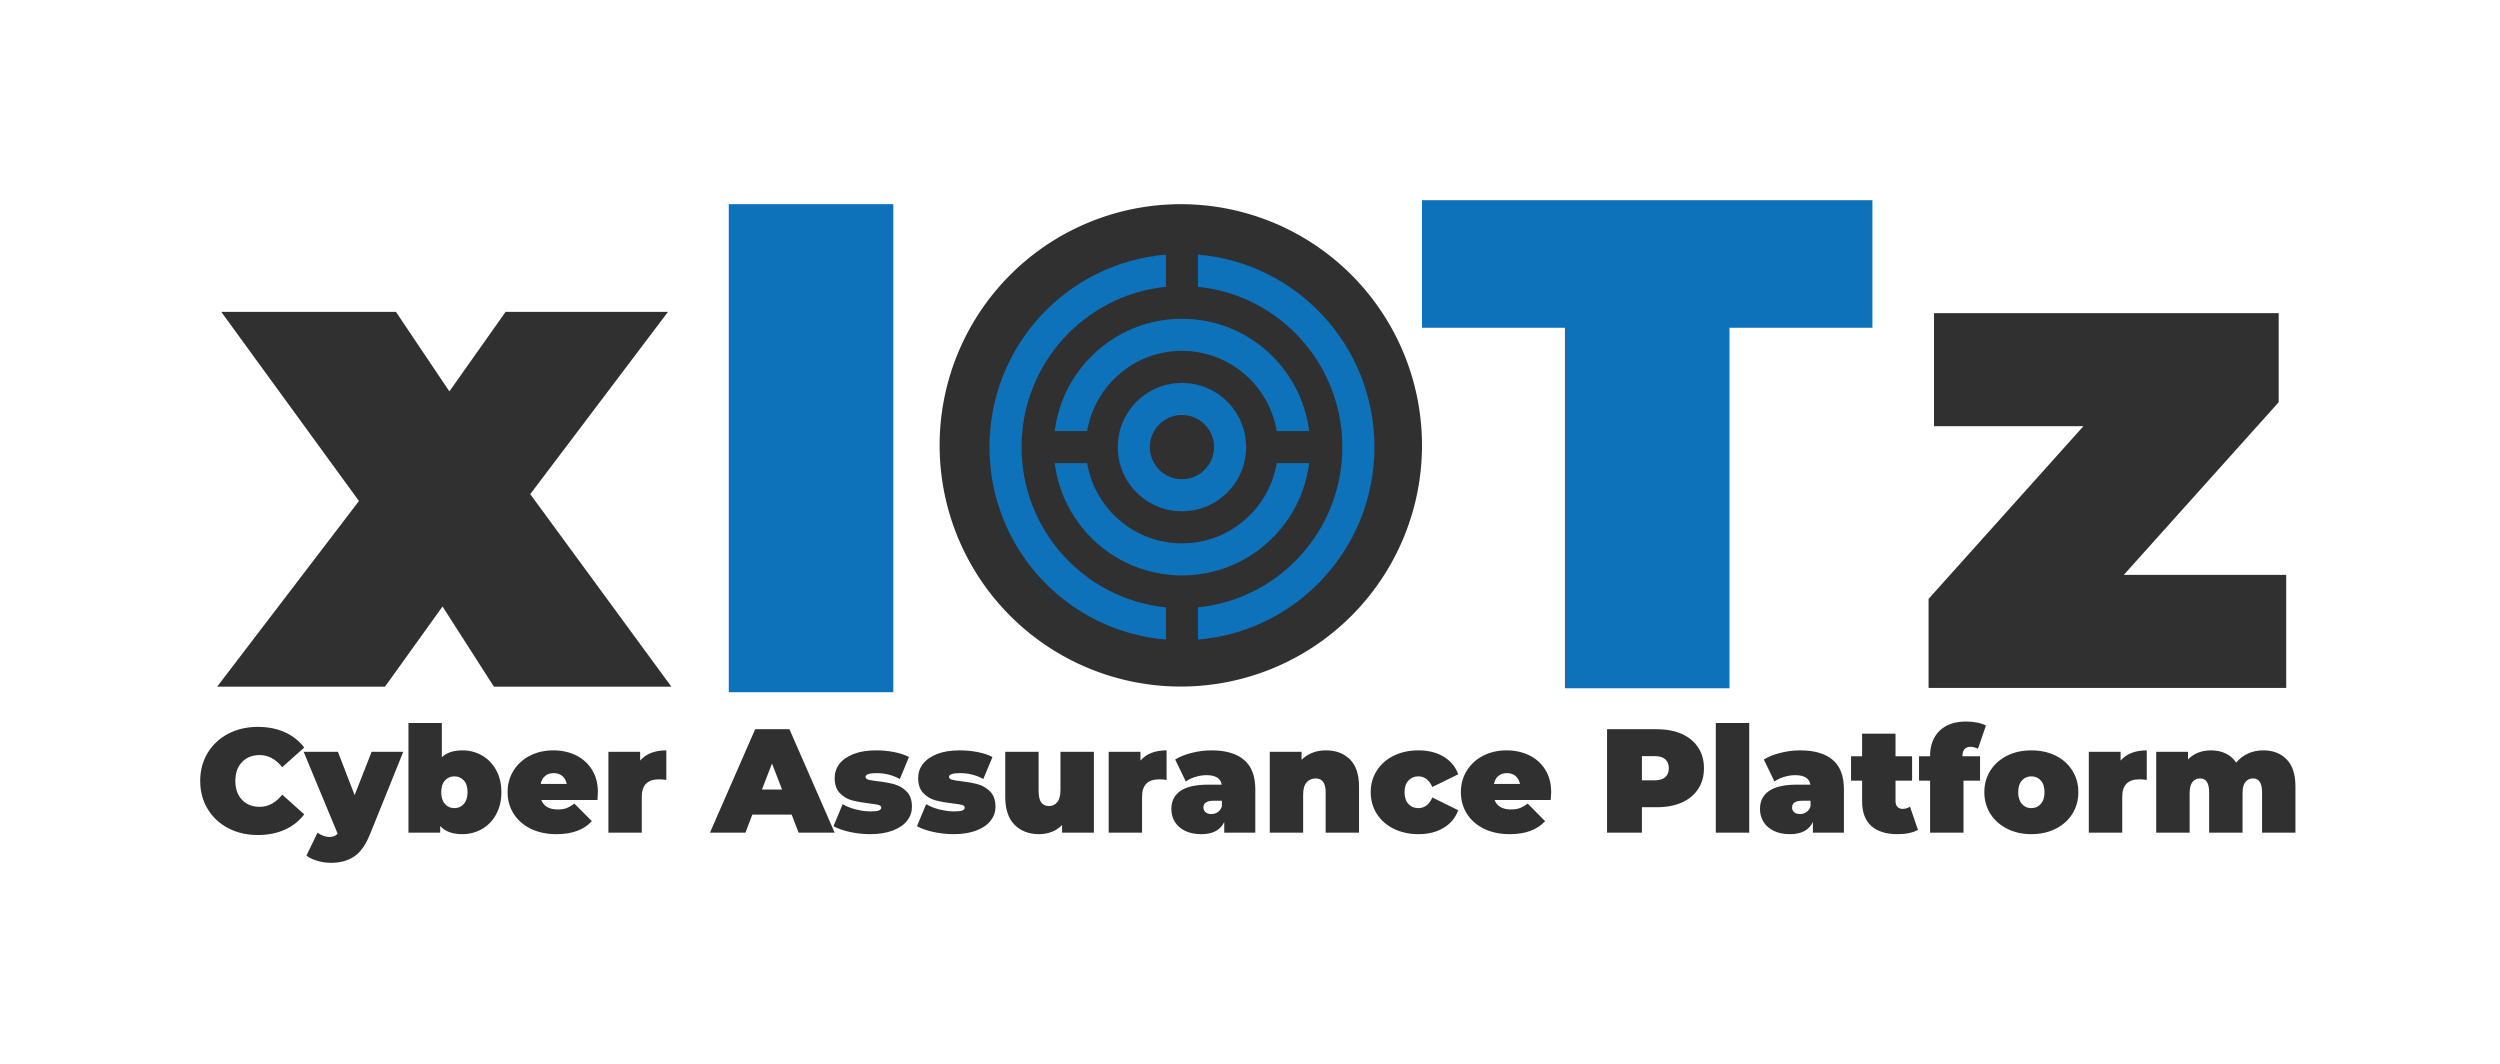 <svg xmlns="http://www.w3.org/2000/svg" id="SvgjsSvg6705" width="4096" height="1743.853" version="1.1" xmlns:xlink="http://www.w3.org/1999/xlink" xmlns:svgjs="http://svgjs.com/svgjs"><defs id="SvgjsDefs6706"></defs><g id="SvgjsG6707" transform="translate(328, 328) scale(34.4)" opacity="1"><defs id="SvgjsDefs2904"></defs><g id="SvgjsG2905" transform="scale(0.216)" opacity="1"><g id="SvgjsG2906" class="b51tCC3LO" transform="translate(163.044, 0.882) scale(1)" light-content="false" fill="#303030"><path d="				M 52.681, 53.181				m 0, -53.181
				a 53.181, 53.181, 0, 1, 0, 1, 0
				Z
			"></path></g><g id="SvgjsG2907" class="waQ0r8vTEF" transform="translate(163.426, 1.393) scale(1.061)" light-content="true" non-strokable="false" fill="#0d72ba"><path d="M53.333 10v6.692c16.85 1.68 30 15.951 30 33.308 0 17.354-13.15 31.624-30 33.304V90C73.864 88.298 90 71.052 90 50c0-21.055-16.136-38.294-36.667-40zm-6.666 73.304c-16.843-1.68-30-15.95-30-33.304 0-17.356 13.157-31.628 30-33.308V10C26.14 11.706 10 28.945 10 50c0 21.052 16.14 38.298 36.667 40v-6.696z"></path><path d="M30.3 46.667C31.888 37.21 40.091 30 50 30s18.112 7.21 19.7 16.667h6.735C74.795 33.516 63.601 23.333 50 23.333c-13.594 0-24.792 10.183-26.436 23.334H30.3zm39.4 6.666C68.112 62.786 59.909 70 50 70s-18.112-7.214-19.7-16.667h-6.735C25.208 66.484 36.406 76.667 50 76.667c13.601 0 24.795-10.183 26.436-23.334H69.7z"></path><path d="M50 36.667c-7.363 0-13.333 5.97-13.333 13.333S42.637 63.333 50 63.333c7.366 0 13.333-5.97 13.333-13.333S57.366 36.667 50 36.667zm0 20a6.667 6.667 0 1 1 0-13.334 6.667 6.667 0 0 1 0 13.334z"></path></g><g id="SvgjsG2908" class="text" transform="translate(53.815, 107.269) scale(1)" light-content="false" fill="#303030"><path d="M10.95 0L50.08 0L18.96 -42.45L49.33 -82.64L13.52 -82.64L1.13 -65.11L-10.65 -82.64L-49.17 -82.64L-18.81 -40.94L-50.08 0L-13.07 0L-0.38 -17.68Z"></path></g><g id="SvgjsG2909" class="text" transform="translate(319.066, 107.62) scale(1)" light-content="false" fill="#0d72ba"><path d="M-18.14 -79.49L-18.14 0L18.14 0L18.14 -79.49L49.66 -79.49L49.66 -107.62L-49.66 -107.62L-49.66 -79.49Z"></path></g><g id="SvgjsG2910" class="text" transform="translate(134.692, 108.493) scale(1)" light-content="false" fill="#0d72ba"><path d="M-18.14 -107.62L-18.14 0L18.14 0L18.14 -107.62Z"></path></g><g id="SvgjsG2911" class="text" transform="translate(419.627, 107.547) scale(1)" light-content="false" fill="#303030"><path d="M40.34 -24.93L4.53 -24.93L38.68 -63L38.68 -82.64L-37.32 -82.64L-37.32 -57.71L-4.38 -57.71L-38.52 -19.64L-38.52 0L40.34 0Z"></path></g><g id="SvgjsG2912" class="text" transform="translate(231.31, 139.461) scale(1)" light-content="false" fill="#303030"><path d="M-225.12 -0.99C-223.19 0.02 -221.01 0.52 -218.6 0.52C-216.39 0.52 -214.41 0.13 -212.67 -0.65C-210.93 -1.43 -209.5 -2.56 -208.37 -4.04L-213.22 -8.38C-214.64 -6.59 -216.3 -5.7 -218.21 -5.7C-219.82 -5.7 -221.11 -6.22 -222.09 -7.25C-223.07 -8.28 -223.56 -9.67 -223.56 -11.41C-223.56 -13.14 -223.07 -14.53 -222.09 -15.56C-221.11 -16.59 -219.82 -17.11 -218.21 -17.11C-216.3 -17.11 -214.64 -16.22 -213.22 -14.44L-208.37 -18.77C-209.5 -20.25 -210.93 -21.38 -212.67 -22.16C-214.41 -22.94 -216.39 -23.33 -218.6 -23.33C-221.01 -23.33 -223.19 -22.83 -225.12 -21.82C-227.05 -20.81 -228.57 -19.4 -229.67 -17.58C-230.76 -15.77 -231.31 -13.71 -231.31 -11.41C-231.31 -9.1 -230.76 -7.04 -229.67 -5.23C-228.57 -3.42 -227.05 -2 -225.12 -0.99Z M-186.53 -17.83L-193.51 -17.83L-197.26 -8.28L-200.94 -17.83L-208.5 -17.83L-201 0.23C-201.42 0.71 -202.03 0.95 -202.83 0.95C-203.26 0.95 -203.71 0.86 -204.18 0.68C-204.65 0.51 -205.07 0.28 -205.44 0L-207.88 5.05C-207.29 5.53 -206.5 5.91 -205.48 6.21C-204.47 6.5 -203.47 6.65 -202.47 6.65C-200.45 6.65 -198.74 6.18 -197.35 5.25C-195.96 4.31 -194.8 2.68 -193.87 0.36Z M-169.18 -17.03C-170.5 -17.78 -171.94 -18.15 -173.5 -18.15C-175.48 -18.15 -176.99 -17.64 -178.03 -16.62L-178.03 -24.18L-185.39 -24.18L-185.39 0L-178.39 0L-178.39 -1.47C-177.32 -0.27 -175.69 0.33 -173.5 0.33C-171.94 0.33 -170.5 -0.05 -169.18 -0.8C-167.87 -1.55 -166.82 -2.63 -166.05 -4.04C-165.28 -5.45 -164.9 -7.08 -164.9 -8.93C-164.9 -10.78 -165.28 -12.4 -166.05 -13.8C-166.82 -15.2 -167.87 -16.28 -169.18 -17.03ZM-173.17 -6.34C-173.72 -5.72 -174.41 -5.41 -175.26 -5.41C-176.11 -5.41 -176.8 -5.72 -177.35 -6.34C-177.89 -6.96 -178.16 -7.82 -178.16 -8.93C-178.16 -10.04 -177.89 -10.9 -177.35 -11.5C-176.8 -12.11 -176.11 -12.42 -175.26 -12.42C-174.41 -12.42 -173.72 -12.11 -173.17 -11.5C-172.63 -10.9 -172.36 -10.04 -172.36 -8.93C-172.36 -7.82 -172.63 -6.96 -173.17 -6.34Z M-143.71 -7.2C-143.65 -8.24 -143.62 -8.82 -143.62 -8.93C-143.62 -10.86 -144.06 -12.52 -144.94 -13.92C-145.82 -15.31 -147 -16.36 -148.49 -17.08C-149.98 -17.79 -151.62 -18.15 -153.43 -18.15C-155.34 -18.15 -157.06 -17.76 -158.59 -16.98C-160.12 -16.2 -161.33 -15.1 -162.21 -13.7C-163.09 -12.3 -163.53 -10.71 -163.53 -8.93C-163.53 -7.17 -163.08 -5.58 -162.19 -4.17C-161.3 -2.76 -160.04 -1.66 -158.41 -0.86C-156.78 -0.07 -154.89 0.33 -152.74 0.33C-149.29 0.33 -146.69 -0.63 -144.95 -2.54L-148.8 -6.42C-149.43 -5.94 -150.01 -5.61 -150.54 -5.41C-151.07 -5.21 -151.73 -5.12 -152.51 -5.12C-153.43 -5.12 -154.19 -5.3 -154.79 -5.65C-155.4 -6.01 -155.84 -6.53 -156.1 -7.2ZM-155.25 -12.51C-154.75 -12.93 -154.12 -13.13 -153.36 -13.13C-152.6 -13.13 -151.97 -12.92 -151.47 -12.5C-150.97 -12.07 -150.64 -11.49 -150.49 -10.75L-156.23 -10.75C-156.08 -11.51 -155.75 -12.1 -155.25 -12.51Z M-128.53 -18.15C-131.07 -18.15 -132.99 -17.4 -134.3 -15.9L-134.3 -17.83L-141.3 -17.83L-141.3 0L-133.94 0L-133.94 -7.92C-133.94 -10.48 -132.68 -11.76 -130.16 -11.76C-129.66 -11.76 -129.11 -11.72 -128.53 -11.63Z M-100.89 -3.98L-99.36 0L-91.41 0L-101.38 -22.81L-108.94 -22.81L-118.91 0L-111.09 0L-109.56 -3.98ZM-103.01 -9.52L-107.44 -9.52L-105.23 -15.25Z M-88.09 -0.16C-86.61 0.16 -85.11 0.33 -83.59 0.33C-81.61 0.33 -79.93 0.05 -78.54 -0.49C-77.15 -1.03 -76.1 -1.76 -75.41 -2.67C-74.71 -3.58 -74.37 -4.59 -74.37 -5.7C-74.37 -7.16 -74.75 -8.28 -75.52 -9.06C-76.29 -9.84 -77.19 -10.37 -78.2 -10.66C-79.21 -10.94 -80.44 -11.17 -81.89 -11.34C-82.83 -11.45 -83.51 -11.56 -83.95 -11.68C-84.38 -11.8 -84.6 -12 -84.6 -12.29C-84.6 -12.85 -83.8 -13.13 -82.19 -13.13C-80.32 -13.13 -78.6 -12.7 -77.04 -11.83L-75.02 -16.69C-75.93 -17.16 -77.03 -17.53 -78.33 -17.78C-79.62 -18.03 -80.94 -18.15 -82.29 -18.15C-84.22 -18.15 -85.88 -17.88 -87.25 -17.34C-88.63 -16.79 -89.67 -16.07 -90.37 -15.15C-91.06 -14.24 -91.41 -13.21 -91.41 -12.06C-91.41 -10.6 -91.02 -9.48 -90.25 -8.7C-89.48 -7.92 -88.59 -7.39 -87.56 -7.12C-86.54 -6.85 -85.31 -6.63 -83.85 -6.45C-82.89 -6.34 -82.2 -6.24 -81.78 -6.13C-81.36 -6.02 -81.14 -5.82 -81.14 -5.54C-81.14 -5.26 -81.31 -5.05 -81.65 -4.9C-81.99 -4.76 -82.58 -4.69 -83.43 -4.69C-84.49 -4.69 -85.59 -4.83 -86.72 -5.12C-87.85 -5.4 -88.82 -5.79 -89.65 -6.29L-91.67 -1.43C-90.76 -0.91 -89.56 -0.49 -88.09 -0.16Z M-69.67 -0.16C-68.2 0.16 -66.7 0.33 -65.18 0.33C-63.2 0.33 -61.52 0.05 -60.13 -0.49C-58.73 -1.03 -57.69 -1.76 -57 -2.67C-56.3 -3.58 -55.95 -4.59 -55.95 -5.7C-55.95 -7.16 -56.34 -8.28 -57.11 -9.06C-57.88 -9.84 -58.77 -10.37 -59.78 -10.66C-60.79 -10.94 -62.03 -11.17 -63.48 -11.34C-64.42 -11.45 -65.1 -11.56 -65.53 -11.68C-65.97 -11.8 -66.19 -12 -66.19 -12.29C-66.19 -12.85 -65.38 -13.13 -63.78 -13.13C-61.91 -13.13 -60.19 -12.7 -58.63 -11.83L-56.61 -16.69C-57.52 -17.16 -58.62 -17.53 -59.91 -17.78C-61.21 -18.03 -62.53 -18.15 -63.87 -18.15C-65.81 -18.15 -67.46 -17.88 -68.84 -17.34C-70.22 -16.79 -71.26 -16.07 -71.95 -15.15C-72.65 -14.24 -73 -13.21 -73 -12.06C-73 -10.6 -72.61 -9.48 -71.84 -8.7C-71.07 -7.92 -70.17 -7.39 -69.15 -7.12C-68.13 -6.85 -66.89 -6.63 -65.44 -6.45C-64.48 -6.34 -63.79 -6.24 -63.37 -6.13C-62.94 -6.02 -62.73 -5.82 -62.73 -5.54C-62.73 -5.26 -62.9 -5.05 -63.24 -4.9C-63.57 -4.76 -64.17 -4.69 -65.01 -4.69C-66.08 -4.69 -67.18 -4.83 -68.3 -5.12C-69.43 -5.4 -70.41 -5.79 -71.24 -6.29L-73.26 -1.43C-72.35 -0.91 -71.15 -0.49 -69.67 -0.16Z M-34.25 -17.83L-41.62 -17.83L-41.62 -9.45C-41.62 -8.21 -41.85 -7.31 -42.33 -6.73C-42.81 -6.15 -43.41 -5.87 -44.12 -5.87C-44.88 -5.87 -45.46 -6.13 -45.85 -6.65C-46.24 -7.17 -46.44 -8.04 -46.44 -9.26L-46.44 -17.83L-53.8 -17.83L-53.8 -7.98C-53.8 -5.2 -53.12 -3.12 -51.75 -1.74C-50.38 -0.36 -48.57 0.33 -46.31 0.33C-45.33 0.33 -44.41 0.16 -43.54 -0.18C-42.67 -0.52 -41.91 -1.02 -41.26 -1.69L-41.26 0L-34.25 0Z M-18.22 -18.15C-20.76 -18.15 -22.68 -17.4 -23.98 -15.9L-23.98 -17.83L-30.99 -17.83L-30.99 0L-23.63 0L-23.63 -7.92C-23.63 -10.48 -22.37 -11.76 -19.85 -11.76C-19.35 -11.76 -18.8 -11.72 -18.22 -11.63Z M-1.14 -16.05C-2.79 -17.45 -5.18 -18.15 -8.31 -18.15C-9.74 -18.15 -11.18 -17.97 -12.63 -17.61C-14.07 -17.26 -15.31 -16.76 -16.33 -16.13L-13.98 -11.28C-13.39 -11.71 -12.69 -12.05 -11.86 -12.3C-11.04 -12.55 -10.22 -12.68 -9.42 -12.68C-7.42 -12.68 -6.3 -11.98 -6.06 -10.59L-9.03 -10.59C-11.76 -10.59 -13.81 -10.13 -15.15 -9.22C-16.5 -8.31 -17.17 -6.97 -17.17 -5.21C-17.17 -4.17 -16.92 -3.23 -16.41 -2.4C-15.9 -1.56 -15.15 -0.9 -14.16 -0.41C-13.17 0.08 -11.97 0.33 -10.56 0.33C-8.04 0.33 -6.35 -0.56 -5.51 -2.35L-5.51 0L1.34 0L1.34 -9.58C1.34 -12.49 0.51 -14.65 -1.14 -16.05ZM-6.94 -4.53C-7.35 -4.25 -7.82 -4.11 -8.34 -4.11C-8.89 -4.11 -9.31 -4.24 -9.63 -4.51C-9.94 -4.79 -10.1 -5.13 -10.1 -5.54C-10.1 -6.54 -9.35 -7.04 -7.85 -7.04L-6.03 -7.04L-6.03 -5.8C-6.22 -5.24 -6.53 -4.81 -6.94 -4.53Z M22.21 -16.16C20.87 -17.49 19.11 -18.15 16.91 -18.15C15.85 -18.15 14.86 -17.98 13.95 -17.63C13.04 -17.28 12.23 -16.76 11.54 -16.07L11.54 -17.83L4.53 -17.83L4.53 0L11.89 0L11.89 -8.38C11.89 -9.61 12.15 -10.52 12.66 -11.1C13.17 -11.67 13.84 -11.96 14.66 -11.96C16.12 -11.96 16.85 -10.94 16.85 -8.9L16.85 0L24.21 0L24.21 -10.17C24.21 -12.84 23.54 -14.84 22.21 -16.16Z M31.89 -0.85C33.48 -0.07 35.29 0.33 37.31 0.33C39.49 0.33 41.34 -0.14 42.89 -1.08C44.43 -2.01 45.49 -3.3 46.08 -4.95L40.38 -7.76C39.68 -6.19 38.65 -5.41 37.28 -5.41C36.41 -5.41 35.69 -5.71 35.11 -6.32C34.54 -6.93 34.25 -7.8 34.25 -8.93C34.25 -10.04 34.54 -10.9 35.11 -11.5C35.69 -12.11 36.41 -12.42 37.28 -12.42C38.65 -12.42 39.68 -11.63 40.38 -10.07L46.08 -12.87C45.49 -14.52 44.43 -15.82 42.89 -16.75C41.34 -17.68 39.49 -18.15 37.31 -18.15C35.29 -18.15 33.48 -17.76 31.89 -16.98C30.29 -16.2 29.04 -15.1 28.14 -13.7C27.24 -12.3 26.79 -10.71 26.79 -8.93C26.79 -7.15 27.24 -5.55 28.14 -4.14C29.04 -2.73 30.29 -1.63 31.89 -0.85Z M66.48 -7.2C66.55 -8.24 66.58 -8.82 66.58 -8.93C66.58 -10.86 66.14 -12.52 65.26 -13.92C64.38 -15.31 63.19 -16.36 61.71 -17.08C60.22 -17.79 58.57 -18.15 56.77 -18.15C54.86 -18.15 53.14 -17.76 51.6 -16.98C50.07 -16.2 48.87 -15.1 47.99 -13.7C47.11 -12.3 46.67 -10.71 46.67 -8.93C46.67 -7.17 47.11 -5.58 48 -4.17C48.89 -2.76 50.15 -1.66 51.78 -0.86C53.41 -0.07 55.3 0.33 57.45 0.33C60.91 0.33 63.5 -0.63 65.24 -2.54L61.4 -6.42C60.77 -5.94 60.19 -5.61 59.65 -5.41C59.12 -5.21 58.46 -5.12 57.68 -5.12C56.77 -5.12 56.01 -5.3 55.4 -5.65C54.79 -6.01 54.36 -6.53 54.1 -7.2ZM54.94 -12.51C55.44 -12.93 56.07 -13.13 56.83 -13.13C57.59 -13.13 58.22 -12.92 58.72 -12.5C59.22 -12.07 59.55 -11.49 59.7 -10.75L53.97 -10.75C54.12 -11.51 54.44 -12.1 54.94 -12.51Z M95.39 -21.77C93.82 -22.46 91.99 -22.81 89.88 -22.81L78.9 -22.81L78.9 0L86.59 0L86.59 -5.61L89.88 -5.61C91.99 -5.61 93.82 -5.95 95.39 -6.65C96.95 -7.34 98.16 -8.34 99 -9.65C99.85 -10.95 100.27 -12.47 100.27 -14.21C100.27 -15.95 99.85 -17.47 99 -18.77C98.16 -20.07 96.95 -21.07 95.39 -21.77ZM91.74 -12.24C91.21 -11.77 90.43 -11.54 89.39 -11.54L86.59 -11.54L86.59 -16.88L89.39 -16.88C90.43 -16.88 91.21 -16.65 91.74 -16.18C92.26 -15.71 92.52 -15.06 92.52 -14.21C92.52 -13.36 92.26 -12.7 91.74 -12.24Z M102.88 -24.18L102.88 0L110.25 0L110.25 -24.18Z M128.66 -16.05C127.01 -17.45 124.62 -18.15 121.49 -18.15C120.05 -18.15 118.62 -17.97 117.17 -17.61C115.73 -17.26 114.49 -16.76 113.47 -16.13L115.82 -11.28C116.41 -11.71 117.11 -12.05 117.94 -12.3C118.76 -12.55 119.58 -12.68 120.38 -12.68C122.38 -12.68 123.5 -11.98 123.74 -10.59L120.77 -10.59C118.03 -10.59 115.99 -10.13 114.65 -9.22C113.3 -8.31 112.62 -6.97 112.62 -5.21C112.62 -4.17 112.88 -3.23 113.39 -2.4C113.9 -1.56 114.65 -0.9 115.64 -0.41C116.63 0.08 117.83 0.33 119.24 0.33C121.76 0.33 123.44 -0.56 124.29 -2.35L124.29 0L131.13 0L131.13 -9.58C131.13 -12.49 130.31 -14.65 128.66 -16.05ZM122.86 -4.53C122.44 -4.25 121.98 -4.11 121.46 -4.11C120.91 -4.11 120.48 -4.24 120.17 -4.51C119.85 -4.79 119.7 -5.13 119.7 -5.54C119.7 -6.54 120.45 -7.04 121.95 -7.04L123.77 -7.04L123.77 -5.8C123.57 -5.24 123.27 -4.81 122.86 -4.53Z M147.46 -0.62L145.7 -5.74C145.22 -5.41 144.67 -5.25 144.04 -5.25C143.58 -5.25 143.21 -5.4 142.93 -5.7C142.65 -6.01 142.51 -6.43 142.51 -6.97L142.51 -11.47L146.16 -11.47L146.16 -16.85L142.51 -16.85L142.51 -21.83L135.14 -21.83L135.14 -16.85L132.7 -16.85L132.7 -11.47L135.14 -11.47L135.14 -6.91C135.14 -4.5 135.82 -2.69 137.16 -1.48C138.51 -0.28 140.43 0.33 142.93 0.33C144.84 0.33 146.35 0.01 147.46 -0.62Z M157.27 -16.85L157.27 -16.88C157.27 -17.58 157.43 -18.09 157.74 -18.43C158.06 -18.77 158.49 -18.93 159.03 -18.93C159.53 -18.93 160.08 -18.79 160.69 -18.51L162.45 -23.63C161.93 -23.91 161.28 -24.13 160.5 -24.28C159.71 -24.43 158.91 -24.51 158.09 -24.51C155.57 -24.51 153.61 -23.83 152.22 -22.47C150.83 -21.11 150.13 -19.27 150.13 -16.95L150.13 -16.85L147.69 -16.85L147.69 -11.47L150.13 -11.47L150.13 0L157.5 0L157.5 -11.47L161.15 -11.47L161.15 -16.85Z M167.13 -0.86C168.7 -0.07 170.48 0.33 172.46 0.33C174.46 0.33 176.24 -0.07 177.82 -0.86C179.39 -1.66 180.62 -2.75 181.5 -4.15C182.38 -5.56 182.82 -7.15 182.82 -8.93C182.82 -10.71 182.38 -12.3 181.5 -13.7C180.62 -15.1 179.39 -16.2 177.82 -16.98C176.24 -17.76 174.46 -18.15 172.46 -18.15C170.48 -18.15 168.7 -17.76 167.13 -16.98C165.55 -16.2 164.32 -15.1 163.43 -13.7C162.54 -12.3 162.09 -10.71 162.09 -8.93C162.09 -7.15 162.54 -5.56 163.43 -4.15C164.32 -2.75 165.55 -1.66 167.13 -0.86ZM174.54 -6.34C174 -5.72 173.3 -5.41 172.46 -5.41C171.61 -5.41 170.91 -5.72 170.37 -6.34C169.83 -6.96 169.56 -7.82 169.56 -8.93C169.56 -10.04 169.83 -10.9 170.37 -11.5C170.91 -12.11 171.61 -12.42 172.46 -12.42C173.3 -12.42 174 -12.11 174.54 -11.5C175.09 -10.9 175.36 -10.04 175.36 -8.93C175.36 -7.82 175.09 -6.96 174.54 -6.34Z M197.91 -18.15C195.37 -18.15 193.44 -17.4 192.14 -15.9L192.14 -17.83L185.13 -17.83L185.13 0L192.5 0L192.5 -7.92C192.5 -10.48 193.76 -11.76 196.28 -11.76C196.78 -11.76 197.32 -11.72 197.91 -11.63Z M228.75 -16.16C227.46 -17.49 225.74 -18.15 223.59 -18.15C222.37 -18.15 221.25 -17.92 220.23 -17.45C219.21 -16.98 218.34 -16.32 217.62 -15.45C217.02 -16.36 216.23 -17.04 215.28 -17.48C214.32 -17.93 213.25 -18.15 212.05 -18.15C210.01 -18.15 208.33 -17.49 207 -16.16L207 -17.83L199.99 -17.83L199.99 0L207.36 0L207.36 -8.7C207.36 -9.83 207.57 -10.66 207.99 -11.18C208.42 -11.7 208.98 -11.96 209.67 -11.96C211 -11.96 211.66 -10.94 211.66 -8.9L211.66 0L219.03 0L219.03 -8.7C219.03 -9.83 219.24 -10.66 219.66 -11.18C220.08 -11.7 220.64 -11.96 221.34 -11.96C222.66 -11.96 223.33 -10.94 223.33 -8.9L223.33 0L230.69 0L230.69 -10.17C230.69 -12.84 230.05 -14.84 228.75 -16.16Z"></path></g></g></g></svg>